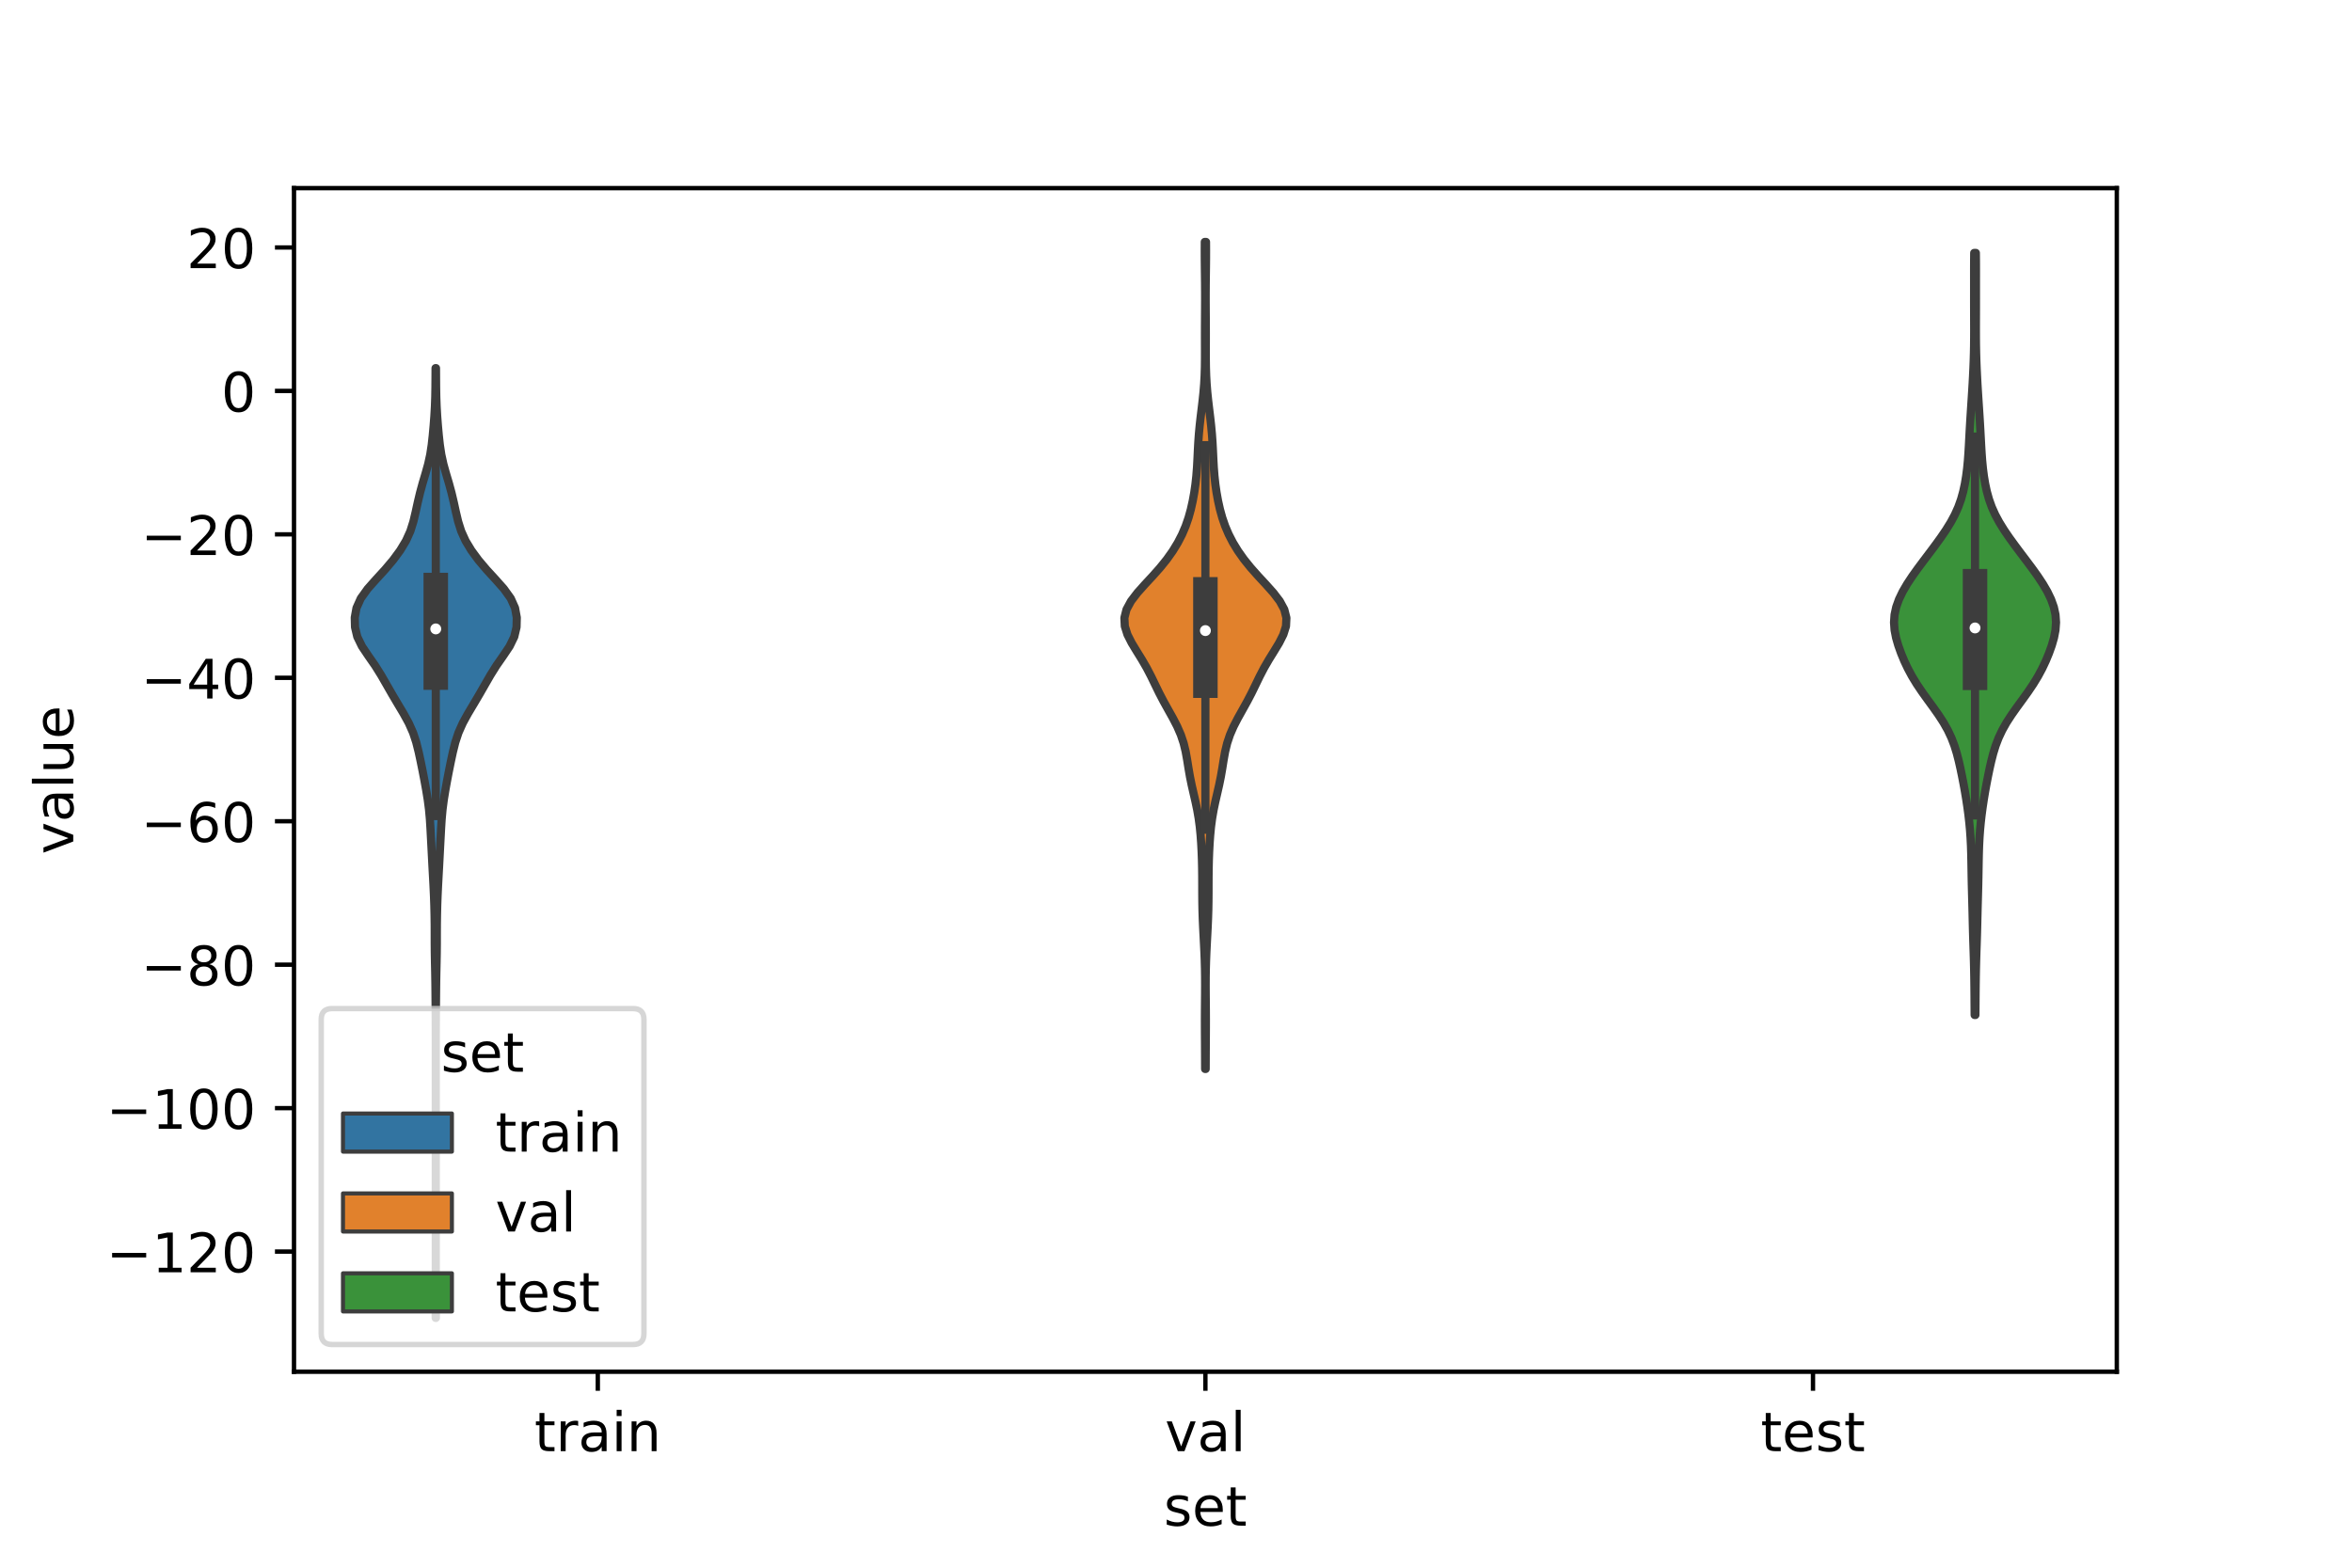 <?xml version="1.0" encoding="utf-8" standalone="no"?>
<!DOCTYPE svg PUBLIC "-//W3C//DTD SVG 1.1//EN"
  "http://www.w3.org/Graphics/SVG/1.1/DTD/svg11.dtd">
<!-- Created with matplotlib (https://matplotlib.org/) -->
<svg height="288pt" version="1.1" viewBox="0 0 432 288" width="432pt" xmlns="http://www.w3.org/2000/svg" xmlns:xlink="http://www.w3.org/1999/xlink">
 <defs>
  <style type="text/css">*{stroke-linecap:butt;stroke-linejoin:round;}</style>
 </defs>
 <g id="figure_1">
  <g id="patch_1">
   <path d="M 0 288 
L 432 288 
L 432 0 
L 0 0 
z
" style="fill:#ffffff;"/>
  </g>
  <g id="axes_1">
   <g id="patch_2">
    <path d="M 54 252 
L 388.8 252 
L 388.8 34.56 
L 54 34.56 
z
" style="fill:#ffffff;"/>
   </g>
   <g id="PolyCollection_1">
    <defs>
     <path d="M 80.06 -45.884 
L 80.02 -45.884 
L 80.023 -47.646 
L 80.03 -49.409 
L 80.036 -51.171 
L 80.039 -52.934 
L 80.04 -54.696 
L 80.04 -56.459 
L 80.04 -58.221 
L 80.04 -59.984 
L 80.04 -61.746 
L 80.04 -63.509 
L 80.04 -65.271 
L 80.04 -67.034 
L 80.04 -68.796 
L 80.04 -70.559 
L 80.04 -72.321 
L 80.04 -74.084 
L 80.04 -75.846 
L 80.04 -77.609 
L 80.04 -79.371 
L 80.04 -81.134 
L 80.04 -82.896 
L 80.04 -84.659 
L 80.04 -86.421 
L 80.04 -88.184 
L 80.04 -89.946 
L 80.04 -91.709 
L 80.04 -93.471 
L 80.04 -95.234 
L 80.038 -96.996 
L 80.035 -98.759 
L 80.027 -100.521 
L 80.015 -102.284 
L 80 -104.046 
L 79.985 -105.809 
L 79.965 -107.571 
L 79.934 -109.334 
L 79.895 -111.096 
L 79.861 -112.859 
L 79.845 -114.621 
L 79.844 -116.384 
L 79.838 -118.146 
L 79.814 -119.909 
L 79.771 -121.671 
L 79.708 -123.434 
L 79.627 -125.196 
L 79.532 -126.959 
L 79.436 -128.721 
L 79.344 -130.483 
L 79.253 -132.246 
L 79.16 -134.008 
L 79.067 -135.771 
L 78.957 -137.533 
L 78.798 -139.296 
L 78.569 -141.058 
L 78.283 -142.821 
L 77.965 -144.583 
L 77.626 -146.346 
L 77.27 -148.108 
L 76.892 -149.871 
L 76.451 -151.633 
L 75.869 -153.396 
L 75.085 -155.158 
L 74.118 -156.921 
L 73.067 -158.683 
L 72.024 -160.446 
L 71.014 -162.208 
L 69.999 -163.971 
L 68.894 -165.733 
L 67.667 -167.496 
L 66.484 -169.258 
L 65.624 -171.021 
L 65.206 -172.783 
L 65.16 -174.546 
L 65.479 -176.308 
L 66.268 -178.071 
L 67.535 -179.833 
L 69.101 -181.596 
L 70.718 -183.358 
L 72.207 -185.121 
L 73.503 -186.883 
L 74.568 -188.646 
L 75.367 -190.408 
L 75.925 -192.171 
L 76.343 -193.933 
L 76.728 -195.696 
L 77.145 -197.458 
L 77.625 -199.221 
L 78.149 -200.983 
L 78.641 -202.746 
L 79.026 -204.508 
L 79.293 -206.271 
L 79.487 -208.033 
L 79.647 -209.796 
L 79.781 -211.558 
L 79.882 -213.321 
L 79.946 -215.083 
L 79.977 -216.846 
L 79.99 -218.608 
L 79.999 -220.371 
L 80.081 -220.371 
L 80.081 -220.371 
L 80.09 -218.608 
L 80.103 -216.846 
L 80.134 -215.083 
L 80.198 -213.321 
L 80.299 -211.558 
L 80.433 -209.796 
L 80.593 -208.033 
L 80.787 -206.271 
L 81.054 -204.508 
L 81.439 -202.746 
L 81.931 -200.983 
L 82.455 -199.221 
L 82.935 -197.458 
L 83.352 -195.696 
L 83.737 -193.933 
L 84.155 -192.171 
L 84.713 -190.408 
L 85.512 -188.646 
L 86.577 -186.883 
L 87.873 -185.121 
L 89.362 -183.358 
L 90.979 -181.596 
L 92.545 -179.833 
L 93.812 -178.071 
L 94.601 -176.308 
L 94.92 -174.546 
L 94.874 -172.783 
L 94.456 -171.021 
L 93.596 -169.258 
L 92.413 -167.496 
L 91.186 -165.733 
L 90.081 -163.971 
L 89.066 -162.208 
L 88.056 -160.446 
L 87.013 -158.683 
L 85.962 -156.921 
L 84.995 -155.158 
L 84.211 -153.396 
L 83.629 -151.633 
L 83.188 -149.871 
L 82.81 -148.108 
L 82.454 -146.346 
L 82.115 -144.583 
L 81.797 -142.821 
L 81.511 -141.058 
L 81.282 -139.296 
L 81.123 -137.533 
L 81.013 -135.771 
L 80.92 -134.008 
L 80.827 -132.246 
L 80.736 -130.483 
L 80.644 -128.721 
L 80.548 -126.959 
L 80.453 -125.196 
L 80.372 -123.434 
L 80.309 -121.671 
L 80.266 -119.909 
L 80.242 -118.146 
L 80.236 -116.384 
L 80.235 -114.621 
L 80.219 -112.859 
L 80.185 -111.096 
L 80.146 -109.334 
L 80.115 -107.571 
L 80.095 -105.809 
L 80.08 -104.046 
L 80.065 -102.284 
L 80.053 -100.521 
L 80.045 -98.759 
L 80.042 -96.996 
L 80.04 -95.234 
L 80.04 -93.471 
L 80.04 -91.709 
L 80.04 -89.946 
L 80.04 -88.184 
L 80.04 -86.421 
L 80.04 -84.659 
L 80.04 -82.896 
L 80.04 -81.134 
L 80.04 -79.371 
L 80.04 -77.609 
L 80.04 -75.846 
L 80.04 -74.084 
L 80.04 -72.321 
L 80.04 -70.559 
L 80.04 -68.796 
L 80.04 -67.034 
L 80.04 -65.271 
L 80.04 -63.509 
L 80.04 -61.746 
L 80.04 -59.984 
L 80.04 -58.221 
L 80.04 -56.459 
L 80.04 -54.696 
L 80.041 -52.934 
L 80.044 -51.171 
L 80.05 -49.409 
L 80.057 -47.646 
L 80.06 -45.884 
z
" id="m19fc8e2e52" style="stroke:#3d3d3d;stroke-width:1.5;"/>
    </defs>
    <g clip-path="url(#p7676103593)">
     <use style="fill:#3274a1;stroke:#3d3d3d;stroke-width:1.5;" x="0" xlink:href="#m19fc8e2e52" y="288"/>
    </g>
   </g>
   <g id="PolyCollection_2">
    <defs>
     <path d="M 221.452 -91.619 
L 221.348 -91.619 
L 221.342 -93.154 
L 221.336 -94.689 
L 221.328 -96.223 
L 221.318 -97.758 
L 221.31 -99.293 
L 221.308 -100.827 
L 221.315 -102.362 
L 221.328 -103.897 
L 221.342 -105.432 
L 221.349 -106.966 
L 221.343 -108.501 
L 221.319 -110.036 
L 221.276 -111.57 
L 221.215 -113.105 
L 221.14 -114.64 
L 221.059 -116.175 
L 220.98 -117.709 
L 220.914 -119.244 
L 220.865 -120.779 
L 220.837 -122.314 
L 220.825 -123.848 
L 220.822 -125.383 
L 220.817 -126.918 
L 220.8 -128.452 
L 220.765 -129.987 
L 220.708 -131.522 
L 220.627 -133.057 
L 220.517 -134.591 
L 220.367 -136.126 
L 220.164 -137.661 
L 219.899 -139.195 
L 219.577 -140.73 
L 219.223 -142.265 
L 218.873 -143.8 
L 218.56 -145.334 
L 218.294 -146.869 
L 218.049 -148.404 
L 217.772 -149.938 
L 217.401 -151.473 
L 216.888 -153.008 
L 216.222 -154.543 
L 215.429 -156.077 
L 214.572 -157.612 
L 213.719 -159.147 
L 212.919 -160.682 
L 212.17 -162.216 
L 211.426 -163.751 
L 210.628 -165.286 
L 209.74 -166.82 
L 208.789 -168.355 
L 207.859 -169.89 
L 207.082 -171.425 
L 206.597 -172.959 
L 206.52 -174.494 
L 206.908 -176.029 
L 207.738 -177.563 
L 208.911 -179.098 
L 210.282 -180.633 
L 211.706 -182.168 
L 213.07 -183.702 
L 214.309 -185.237 
L 215.398 -186.772 
L 216.335 -188.306 
L 217.126 -189.841 
L 217.779 -191.376 
L 218.307 -192.911 
L 218.731 -194.445 
L 219.073 -195.98 
L 219.351 -197.515 
L 219.572 -199.049 
L 219.738 -200.584 
L 219.856 -202.119 
L 219.94 -203.654 
L 220.012 -205.188 
L 220.094 -206.723 
L 220.203 -208.258 
L 220.346 -209.793 
L 220.518 -211.327 
L 220.705 -212.862 
L 220.887 -214.397 
L 221.048 -215.931 
L 221.172 -217.466 
L 221.257 -219.001 
L 221.304 -220.536 
L 221.322 -222.07 
L 221.324 -223.605 
L 221.32 -225.14 
L 221.318 -226.674 
L 221.322 -228.209 
L 221.331 -229.744 
L 221.341 -231.279 
L 221.348 -232.813 
L 221.346 -234.348 
L 221.336 -235.883 
L 221.318 -237.417 
L 221.298 -238.952 
L 221.283 -240.487 
L 221.279 -242.022 
L 221.287 -243.556 
L 221.513 -243.556 
L 221.513 -243.556 
L 221.521 -242.022 
L 221.517 -240.487 
L 221.502 -238.952 
L 221.482 -237.417 
L 221.464 -235.883 
L 221.454 -234.348 
L 221.452 -232.813 
L 221.459 -231.279 
L 221.469 -229.744 
L 221.478 -228.209 
L 221.482 -226.674 
L 221.48 -225.14 
L 221.476 -223.605 
L 221.478 -222.07 
L 221.496 -220.536 
L 221.543 -219.001 
L 221.628 -217.466 
L 221.752 -215.931 
L 221.913 -214.397 
L 222.095 -212.862 
L 222.282 -211.327 
L 222.454 -209.793 
L 222.597 -208.258 
L 222.706 -206.723 
L 222.788 -205.188 
L 222.86 -203.654 
L 222.944 -202.119 
L 223.062 -200.584 
L 223.228 -199.049 
L 223.449 -197.515 
L 223.727 -195.98 
L 224.069 -194.445 
L 224.493 -192.911 
L 225.021 -191.376 
L 225.674 -189.841 
L 226.465 -188.306 
L 227.402 -186.772 
L 228.491 -185.237 
L 229.73 -183.702 
L 231.094 -182.168 
L 232.518 -180.633 
L 233.889 -179.098 
L 235.062 -177.563 
L 235.892 -176.029 
L 236.28 -174.494 
L 236.203 -172.959 
L 235.718 -171.425 
L 234.941 -169.89 
L 234.011 -168.355 
L 233.06 -166.82 
L 232.172 -165.286 
L 231.374 -163.751 
L 230.63 -162.216 
L 229.881 -160.682 
L 229.081 -159.147 
L 228.228 -157.612 
L 227.371 -156.077 
L 226.578 -154.543 
L 225.912 -153.008 
L 225.399 -151.473 
L 225.028 -149.938 
L 224.751 -148.404 
L 224.506 -146.869 
L 224.24 -145.334 
L 223.927 -143.8 
L 223.577 -142.265 
L 223.223 -140.73 
L 222.901 -139.195 
L 222.636 -137.661 
L 222.433 -136.126 
L 222.283 -134.591 
L 222.173 -133.057 
L 222.092 -131.522 
L 222.035 -129.987 
L 222 -128.452 
L 221.983 -126.918 
L 221.978 -125.383 
L 221.975 -123.848 
L 221.963 -122.314 
L 221.935 -120.779 
L 221.886 -119.244 
L 221.82 -117.709 
L 221.741 -116.175 
L 221.66 -114.64 
L 221.585 -113.105 
L 221.524 -111.57 
L 221.481 -110.036 
L 221.457 -108.501 
L 221.451 -106.966 
L 221.458 -105.432 
L 221.472 -103.897 
L 221.485 -102.362 
L 221.492 -100.827 
L 221.49 -99.293 
L 221.482 -97.758 
L 221.472 -96.223 
L 221.464 -94.689 
L 221.458 -93.154 
L 221.452 -91.619 
z
" id="m89f0c86bc8" style="stroke:#3d3d3d;stroke-width:1.5;"/>
    </defs>
    <g clip-path="url(#p7676103593)">
     <use style="fill:#e1812c;stroke:#3d3d3d;stroke-width:1.5;" x="0" xlink:href="#m89f0c86bc8" y="288"/>
    </g>
   </g>
   <g id="PolyCollection_3">
    <defs>
     <path d="M 362.831 -101.533 
L 362.689 -101.533 
L 362.677 -102.948 
L 362.667 -104.362 
L 362.655 -105.776 
L 362.64 -107.19 
L 362.619 -108.604 
L 362.592 -110.018 
L 362.556 -111.433 
L 362.513 -112.847 
L 362.466 -114.261 
L 362.42 -115.675 
L 362.38 -117.089 
L 362.345 -118.503 
L 362.312 -119.918 
L 362.278 -121.332 
L 362.24 -122.746 
L 362.202 -124.16 
L 362.166 -125.574 
L 362.137 -126.988 
L 362.113 -128.403 
L 362.089 -129.817 
L 362.058 -131.231 
L 362.011 -132.645 
L 361.94 -134.059 
L 361.84 -135.473 
L 361.709 -136.888 
L 361.548 -138.302 
L 361.359 -139.716 
L 361.147 -141.13 
L 360.912 -142.544 
L 360.656 -143.958 
L 360.382 -145.373 
L 360.09 -146.787 
L 359.771 -148.201 
L 359.407 -149.615 
L 358.97 -151.029 
L 358.43 -152.443 
L 357.764 -153.858 
L 356.966 -155.272 
L 356.049 -156.686 
L 355.05 -158.1 
L 354.017 -159.514 
L 353.003 -160.928 
L 352.051 -162.343 
L 351.19 -163.757 
L 350.428 -165.171 
L 349.76 -166.585 
L 349.174 -167.999 
L 348.667 -169.413 
L 348.259 -170.828 
L 347.983 -172.242 
L 347.88 -173.656 
L 347.979 -175.07 
L 348.287 -176.484 
L 348.794 -177.898 
L 349.474 -179.313 
L 350.298 -180.727 
L 351.233 -182.141 
L 352.244 -183.555 
L 353.3 -184.969 
L 354.369 -186.383 
L 355.428 -187.798 
L 356.453 -189.212 
L 357.418 -190.626 
L 358.295 -192.04 
L 359.057 -193.454 
L 359.69 -194.868 
L 360.194 -196.283 
L 360.588 -197.697 
L 360.892 -199.111 
L 361.128 -200.525 
L 361.309 -201.939 
L 361.446 -203.353 
L 361.55 -204.768 
L 361.633 -206.182 
L 361.708 -207.596 
L 361.784 -209.01 
L 361.866 -210.424 
L 361.955 -211.838 
L 362.047 -213.253 
L 362.14 -214.667 
L 362.23 -216.081 
L 362.315 -217.495 
L 362.391 -218.909 
L 362.458 -220.323 
L 362.514 -221.738 
L 362.556 -223.152 
L 362.584 -224.566 
L 362.597 -225.98 
L 362.601 -227.394 
L 362.598 -228.808 
L 362.593 -230.223 
L 362.589 -231.637 
L 362.588 -233.051 
L 362.589 -234.465 
L 362.589 -235.879 
L 362.588 -237.293 
L 362.588 -238.708 
L 362.593 -240.122 
L 362.607 -241.536 
L 362.913 -241.536 
L 362.913 -241.536 
L 362.927 -240.122 
L 362.932 -238.708 
L 362.932 -237.293 
L 362.931 -235.879 
L 362.931 -234.465 
L 362.932 -233.051 
L 362.931 -231.637 
L 362.927 -230.223 
L 362.922 -228.808 
L 362.919 -227.394 
L 362.923 -225.98 
L 362.936 -224.566 
L 362.964 -223.152 
L 363.006 -221.738 
L 363.062 -220.323 
L 363.129 -218.909 
L 363.205 -217.495 
L 363.29 -216.081 
L 363.38 -214.667 
L 363.473 -213.253 
L 363.565 -211.838 
L 363.654 -210.424 
L 363.736 -209.01 
L 363.812 -207.596 
L 363.887 -206.182 
L 363.97 -204.768 
L 364.074 -203.353 
L 364.211 -201.939 
L 364.392 -200.525 
L 364.628 -199.111 
L 364.932 -197.697 
L 365.326 -196.283 
L 365.83 -194.868 
L 366.463 -193.454 
L 367.225 -192.04 
L 368.102 -190.626 
L 369.067 -189.212 
L 370.092 -187.798 
L 371.151 -186.383 
L 372.22 -184.969 
L 373.276 -183.555 
L 374.287 -182.141 
L 375.222 -180.727 
L 376.046 -179.313 
L 376.726 -177.898 
L 377.233 -176.484 
L 377.541 -175.07 
L 377.64 -173.656 
L 377.537 -172.242 
L 377.261 -170.828 
L 376.853 -169.413 
L 376.346 -167.999 
L 375.76 -166.585 
L 375.092 -165.171 
L 374.33 -163.757 
L 373.469 -162.343 
L 372.517 -160.928 
L 371.503 -159.514 
L 370.47 -158.1 
L 369.471 -156.686 
L 368.554 -155.272 
L 367.756 -153.858 
L 367.09 -152.443 
L 366.55 -151.029 
L 366.113 -149.615 
L 365.749 -148.201 
L 365.43 -146.787 
L 365.138 -145.373 
L 364.864 -143.958 
L 364.608 -142.544 
L 364.373 -141.13 
L 364.161 -139.716 
L 363.972 -138.302 
L 363.811 -136.888 
L 363.68 -135.473 
L 363.58 -134.059 
L 363.509 -132.645 
L 363.462 -131.231 
L 363.431 -129.817 
L 363.407 -128.403 
L 363.383 -126.988 
L 363.354 -125.574 
L 363.318 -124.16 
L 363.28 -122.746 
L 363.242 -121.332 
L 363.208 -119.918 
L 363.175 -118.503 
L 363.14 -117.089 
L 363.1 -115.675 
L 363.054 -114.261 
L 363.007 -112.847 
L 362.964 -111.433 
L 362.928 -110.018 
L 362.901 -108.604 
L 362.88 -107.19 
L 362.865 -105.776 
L 362.853 -104.362 
L 362.843 -102.948 
L 362.831 -101.533 
z
" id="m5c7a8194ad" style="stroke:#3d3d3d;stroke-width:1.5;"/>
    </defs>
    <g clip-path="url(#p7676103593)">
     <use style="fill:#3a923a;stroke:#3d3d3d;stroke-width:1.5;" x="0" xlink:href="#m5c7a8194ad" y="288"/>
    </g>
   </g>
   <g id="patch_3">
    <path clip-path="url(#p7676103593)" d="M 109.8 71.814 
L 109.8 71.814 
L 109.8 71.814 
L 109.8 71.814 
z
" style="fill:#3274a1;stroke:#3d3d3d;stroke-linejoin:miter;stroke-width:0.75;"/>
   </g>
   <g id="patch_4">
    <path clip-path="url(#p7676103593)" d="M 109.8 71.814 
L 109.8 71.814 
L 109.8 71.814 
L 109.8 71.814 
z
" style="fill:#e1812c;stroke:#3d3d3d;stroke-linejoin:miter;stroke-width:0.75;"/>
   </g>
   <g id="patch_5">
    <path clip-path="url(#p7676103593)" d="M 109.8 71.814 
L 109.8 71.814 
L 109.8 71.814 
L 109.8 71.814 
z
" style="fill:#3a923a;stroke:#3d3d3d;stroke-linejoin:miter;stroke-width:0.75;"/>
   </g>
   <g id="matplotlib.axis_1">
    <g id="xtick_1">
     <g id="line2d_1">
      <defs>
       <path d="M 0 0 
L 0 3.5 
" id="m9c5eb12671" style="stroke:#000000;stroke-width:0.8;"/>
      </defs>
      <g>
       <use style="stroke:#000000;stroke-width:0.8;" x="109.8" xlink:href="#m9c5eb12671" y="252"/>
      </g>
     </g>
     <g id="text_1">
      <!-- train -->
      <g transform="translate(98.162 266.598)scale(0.1 -0.1)">
       <defs>
        <path d="M 18.312 70.219 
L 18.312 54.688 
L 36.812 54.688 
L 36.812 47.703 
L 18.312 47.703 
L 18.312 18.016 
Q 18.312 11.328 20.141 9.422 
Q 21.969 7.516 27.594 7.516 
L 36.812 7.516 
L 36.812 0 
L 27.594 0 
Q 17.188 0 13.234 3.875 
Q 9.281 7.766 9.281 18.016 
L 9.281 47.703 
L 2.688 47.703 
L 2.688 54.688 
L 9.281 54.688 
L 9.281 70.219 
z
" id="DejaVuSans-116"/>
        <path d="M 41.109 46.297 
Q 39.594 47.172 37.812 47.578 
Q 36.031 48 33.891 48 
Q 26.266 48 22.188 43.047 
Q 18.109 38.094 18.109 28.812 
L 18.109 0 
L 9.078 0 
L 9.078 54.688 
L 18.109 54.688 
L 18.109 46.188 
Q 20.953 51.172 25.484 53.578 
Q 30.031 56 36.531 56 
Q 37.453 56 38.578 55.875 
Q 39.703 55.766 41.062 55.516 
z
" id="DejaVuSans-114"/>
        <path d="M 34.281 27.484 
Q 23.391 27.484 19.188 25 
Q 14.984 22.516 14.984 16.5 
Q 14.984 11.719 18.141 8.906 
Q 21.297 6.109 26.703 6.109 
Q 34.188 6.109 38.703 11.406 
Q 43.219 16.703 43.219 25.484 
L 43.219 27.484 
z
M 52.203 31.203 
L 52.203 0 
L 43.219 0 
L 43.219 8.297 
Q 40.141 3.328 35.547 0.953 
Q 30.953 -1.422 24.312 -1.422 
Q 15.922 -1.422 10.953 3.297 
Q 6 8.016 6 15.922 
Q 6 25.141 12.172 29.828 
Q 18.359 34.516 30.609 34.516 
L 43.219 34.516 
L 43.219 35.406 
Q 43.219 41.609 39.141 45 
Q 35.062 48.391 27.688 48.391 
Q 23 48.391 18.547 47.266 
Q 14.109 46.141 10.016 43.891 
L 10.016 52.203 
Q 14.938 54.109 19.578 55.047 
Q 24.219 56 28.609 56 
Q 40.484 56 46.344 49.844 
Q 52.203 43.703 52.203 31.203 
z
" id="DejaVuSans-97"/>
        <path d="M 9.422 54.688 
L 18.406 54.688 
L 18.406 0 
L 9.422 0 
z
M 9.422 75.984 
L 18.406 75.984 
L 18.406 64.594 
L 9.422 64.594 
z
" id="DejaVuSans-105"/>
        <path d="M 54.891 33.016 
L 54.891 0 
L 45.906 0 
L 45.906 32.719 
Q 45.906 40.484 42.875 44.328 
Q 39.844 48.188 33.797 48.188 
Q 26.516 48.188 22.312 43.547 
Q 18.109 38.922 18.109 30.906 
L 18.109 0 
L 9.078 0 
L 9.078 54.688 
L 18.109 54.688 
L 18.109 46.188 
Q 21.344 51.125 25.703 53.562 
Q 30.078 56 35.797 56 
Q 45.219 56 50.047 50.172 
Q 54.891 44.344 54.891 33.016 
z
" id="DejaVuSans-110"/>
       </defs>
       <use xlink:href="#DejaVuSans-116"/>
       <use x="39.209" xlink:href="#DejaVuSans-114"/>
       <use x="80.322" xlink:href="#DejaVuSans-97"/>
       <use x="141.602" xlink:href="#DejaVuSans-105"/>
       <use x="169.385" xlink:href="#DejaVuSans-110"/>
      </g>
     </g>
    </g>
    <g id="xtick_2">
     <g id="line2d_2">
      <g>
       <use style="stroke:#000000;stroke-width:0.8;" x="221.4" xlink:href="#m9c5eb12671" y="252"/>
      </g>
     </g>
     <g id="text_2">
      <!-- val -->
      <g transform="translate(213.988 266.598)scale(0.1 -0.1)">
       <defs>
        <path d="M 2.984 54.688 
L 12.5 54.688 
L 29.594 8.797 
L 46.688 54.688 
L 56.203 54.688 
L 35.688 0 
L 23.484 0 
z
" id="DejaVuSans-118"/>
        <path d="M 9.422 75.984 
L 18.406 75.984 
L 18.406 0 
L 9.422 0 
z
" id="DejaVuSans-108"/>
       </defs>
       <use xlink:href="#DejaVuSans-118"/>
       <use x="59.18" xlink:href="#DejaVuSans-97"/>
       <use x="120.459" xlink:href="#DejaVuSans-108"/>
      </g>
     </g>
    </g>
    <g id="xtick_3">
     <g id="line2d_3">
      <g>
       <use style="stroke:#000000;stroke-width:0.8;" x="333" xlink:href="#m9c5eb12671" y="252"/>
      </g>
     </g>
     <g id="text_3">
      <!-- test -->
      <g transform="translate(323.398 266.598)scale(0.1 -0.1)">
       <defs>
        <path d="M 56.203 29.594 
L 56.203 25.203 
L 14.891 25.203 
Q 15.484 15.922 20.484 11.062 
Q 25.484 6.203 34.422 6.203 
Q 39.594 6.203 44.453 7.469 
Q 49.312 8.734 54.109 11.281 
L 54.109 2.781 
Q 49.266 0.734 44.188 -0.344 
Q 39.109 -1.422 33.891 -1.422 
Q 20.797 -1.422 13.156 6.188 
Q 5.516 13.812 5.516 26.812 
Q 5.516 40.234 12.766 48.109 
Q 20.016 56 32.328 56 
Q 43.359 56 49.781 48.891 
Q 56.203 41.797 56.203 29.594 
z
M 47.219 32.234 
Q 47.125 39.594 43.094 43.984 
Q 39.062 48.391 32.422 48.391 
Q 24.906 48.391 20.391 44.141 
Q 15.875 39.891 15.188 32.172 
z
" id="DejaVuSans-101"/>
        <path d="M 44.281 53.078 
L 44.281 44.578 
Q 40.484 46.531 36.375 47.5 
Q 32.281 48.484 27.875 48.484 
Q 21.188 48.484 17.844 46.438 
Q 14.5 44.391 14.5 40.281 
Q 14.5 37.156 16.891 35.375 
Q 19.281 33.594 26.516 31.984 
L 29.594 31.297 
Q 39.156 29.25 43.188 25.516 
Q 47.219 21.781 47.219 15.094 
Q 47.219 7.469 41.188 3.016 
Q 35.156 -1.422 24.609 -1.422 
Q 20.219 -1.422 15.453 -0.562 
Q 10.688 0.297 5.422 2 
L 5.422 11.281 
Q 10.406 8.688 15.234 7.391 
Q 20.062 6.109 24.812 6.109 
Q 31.156 6.109 34.562 8.281 
Q 37.984 10.453 37.984 14.406 
Q 37.984 18.062 35.516 20.016 
Q 33.062 21.969 24.703 23.781 
L 21.578 24.516 
Q 13.234 26.266 9.516 29.906 
Q 5.812 33.547 5.812 39.891 
Q 5.812 47.609 11.281 51.797 
Q 16.75 56 26.812 56 
Q 31.781 56 36.172 55.266 
Q 40.578 54.547 44.281 53.078 
z
" id="DejaVuSans-115"/>
       </defs>
       <use xlink:href="#DejaVuSans-116"/>
       <use x="39.209" xlink:href="#DejaVuSans-101"/>
       <use x="100.732" xlink:href="#DejaVuSans-115"/>
       <use x="152.832" xlink:href="#DejaVuSans-116"/>
      </g>
     </g>
    </g>
    <g id="text_4">
     <!-- set -->
     <g transform="translate(213.759 280.277)scale(0.1 -0.1)">
      <use xlink:href="#DejaVuSans-115"/>
      <use x="52.1" xlink:href="#DejaVuSans-101"/>
      <use x="113.623" xlink:href="#DejaVuSans-116"/>
     </g>
    </g>
   </g>
   <g id="matplotlib.axis_2">
    <g id="ytick_1">
     <g id="line2d_4">
      <defs>
       <path d="M 0 0 
L -3.5 0 
" id="meb7174d24f" style="stroke:#000000;stroke-width:0.8;"/>
      </defs>
      <g>
       <use style="stroke:#000000;stroke-width:0.8;" x="54" xlink:href="#meb7174d24f" y="229.926"/>
      </g>
     </g>
     <g id="text_5">
      <!-- −120 -->
      <g transform="translate(19.533 233.725)scale(0.1 -0.1)">
       <defs>
        <path d="M 10.594 35.5 
L 73.188 35.5 
L 73.188 27.203 
L 10.594 27.203 
z
" id="DejaVuSans-8722"/>
        <path d="M 12.406 8.297 
L 28.516 8.297 
L 28.516 63.922 
L 10.984 60.406 
L 10.984 69.391 
L 28.422 72.906 
L 38.281 72.906 
L 38.281 8.297 
L 54.391 8.297 
L 54.391 0 
L 12.406 0 
z
" id="DejaVuSans-49"/>
        <path d="M 19.188 8.297 
L 53.609 8.297 
L 53.609 0 
L 7.328 0 
L 7.328 8.297 
Q 12.938 14.109 22.625 23.891 
Q 32.328 33.688 34.812 36.531 
Q 39.547 41.844 41.422 45.531 
Q 43.312 49.219 43.312 52.781 
Q 43.312 58.594 39.234 62.25 
Q 35.156 65.922 28.609 65.922 
Q 23.969 65.922 18.812 64.312 
Q 13.672 62.703 7.812 59.422 
L 7.812 69.391 
Q 13.766 71.781 18.938 73 
Q 24.125 74.219 28.422 74.219 
Q 39.75 74.219 46.484 68.547 
Q 53.219 62.891 53.219 53.422 
Q 53.219 48.922 51.531 44.891 
Q 49.859 40.875 45.406 35.406 
Q 44.188 33.984 37.641 27.219 
Q 31.109 20.453 19.188 8.297 
z
" id="DejaVuSans-50"/>
        <path d="M 31.781 66.406 
Q 24.172 66.406 20.328 58.906 
Q 16.5 51.422 16.5 36.375 
Q 16.5 21.391 20.328 13.891 
Q 24.172 6.391 31.781 6.391 
Q 39.453 6.391 43.281 13.891 
Q 47.125 21.391 47.125 36.375 
Q 47.125 51.422 43.281 58.906 
Q 39.453 66.406 31.781 66.406 
z
M 31.781 74.219 
Q 44.047 74.219 50.516 64.516 
Q 56.984 54.828 56.984 36.375 
Q 56.984 17.969 50.516 8.266 
Q 44.047 -1.422 31.781 -1.422 
Q 19.531 -1.422 13.062 8.266 
Q 6.594 17.969 6.594 36.375 
Q 6.594 54.828 13.062 64.516 
Q 19.531 74.219 31.781 74.219 
z
" id="DejaVuSans-48"/>
       </defs>
       <use xlink:href="#DejaVuSans-8722"/>
       <use x="83.789" xlink:href="#DejaVuSans-49"/>
       <use x="147.412" xlink:href="#DejaVuSans-50"/>
       <use x="211.035" xlink:href="#DejaVuSans-48"/>
      </g>
     </g>
    </g>
    <g id="ytick_2">
     <g id="line2d_5">
      <g>
       <use style="stroke:#000000;stroke-width:0.8;" x="54" xlink:href="#meb7174d24f" y="203.574"/>
      </g>
     </g>
     <g id="text_6">
      <!-- −100 -->
      <g transform="translate(19.533 207.373)scale(0.1 -0.1)">
       <use xlink:href="#DejaVuSans-8722"/>
       <use x="83.789" xlink:href="#DejaVuSans-49"/>
       <use x="147.412" xlink:href="#DejaVuSans-48"/>
       <use x="211.035" xlink:href="#DejaVuSans-48"/>
      </g>
     </g>
    </g>
    <g id="ytick_3">
     <g id="line2d_6">
      <g>
       <use style="stroke:#000000;stroke-width:0.8;" x="54" xlink:href="#meb7174d24f" y="177.222"/>
      </g>
     </g>
     <g id="text_7">
      <!-- −80 -->
      <g transform="translate(25.895 181.021)scale(0.1 -0.1)">
       <defs>
        <path d="M 31.781 34.625 
Q 24.75 34.625 20.719 30.859 
Q 16.703 27.094 16.703 20.516 
Q 16.703 13.922 20.719 10.156 
Q 24.75 6.391 31.781 6.391 
Q 38.812 6.391 42.859 10.172 
Q 46.922 13.969 46.922 20.516 
Q 46.922 27.094 42.891 30.859 
Q 38.875 34.625 31.781 34.625 
z
M 21.922 38.812 
Q 15.578 40.375 12.031 44.719 
Q 8.5 49.078 8.5 55.328 
Q 8.5 64.062 14.719 69.141 
Q 20.953 74.219 31.781 74.219 
Q 42.672 74.219 48.875 69.141 
Q 55.078 64.062 55.078 55.328 
Q 55.078 49.078 51.531 44.719 
Q 48 40.375 41.703 38.812 
Q 48.828 37.156 52.797 32.312 
Q 56.781 27.484 56.781 20.516 
Q 56.781 9.906 50.312 4.234 
Q 43.844 -1.422 31.781 -1.422 
Q 19.734 -1.422 13.25 4.234 
Q 6.781 9.906 6.781 20.516 
Q 6.781 27.484 10.781 32.312 
Q 14.797 37.156 21.922 38.812 
z
M 18.312 54.391 
Q 18.312 48.734 21.844 45.562 
Q 25.391 42.391 31.781 42.391 
Q 38.141 42.391 41.719 45.562 
Q 45.312 48.734 45.312 54.391 
Q 45.312 60.062 41.719 63.234 
Q 38.141 66.406 31.781 66.406 
Q 25.391 66.406 21.844 63.234 
Q 18.312 60.062 18.312 54.391 
z
" id="DejaVuSans-56"/>
       </defs>
       <use xlink:href="#DejaVuSans-8722"/>
       <use x="83.789" xlink:href="#DejaVuSans-56"/>
       <use x="147.412" xlink:href="#DejaVuSans-48"/>
      </g>
     </g>
    </g>
    <g id="ytick_4">
     <g id="line2d_7">
      <g>
       <use style="stroke:#000000;stroke-width:0.8;" x="54" xlink:href="#meb7174d24f" y="150.87"/>
      </g>
     </g>
     <g id="text_8">
      <!-- −60 -->
      <g transform="translate(25.895 154.669)scale(0.1 -0.1)">
       <defs>
        <path d="M 33.016 40.375 
Q 26.375 40.375 22.484 35.828 
Q 18.609 31.297 18.609 23.391 
Q 18.609 15.531 22.484 10.953 
Q 26.375 6.391 33.016 6.391 
Q 39.656 6.391 43.531 10.953 
Q 47.406 15.531 47.406 23.391 
Q 47.406 31.297 43.531 35.828 
Q 39.656 40.375 33.016 40.375 
z
M 52.594 71.297 
L 52.594 62.312 
Q 48.875 64.062 45.094 64.984 
Q 41.312 65.922 37.594 65.922 
Q 27.828 65.922 22.672 59.328 
Q 17.531 52.734 16.797 39.406 
Q 19.672 43.656 24.016 45.922 
Q 28.375 48.188 33.594 48.188 
Q 44.578 48.188 50.953 41.516 
Q 57.328 34.859 57.328 23.391 
Q 57.328 12.156 50.688 5.359 
Q 44.047 -1.422 33.016 -1.422 
Q 20.359 -1.422 13.672 8.266 
Q 6.984 17.969 6.984 36.375 
Q 6.984 53.656 15.188 63.938 
Q 23.391 74.219 37.203 74.219 
Q 40.922 74.219 44.703 73.484 
Q 48.484 72.75 52.594 71.297 
z
" id="DejaVuSans-54"/>
       </defs>
       <use xlink:href="#DejaVuSans-8722"/>
       <use x="83.789" xlink:href="#DejaVuSans-54"/>
       <use x="147.412" xlink:href="#DejaVuSans-48"/>
      </g>
     </g>
    </g>
    <g id="ytick_5">
     <g id="line2d_8">
      <g>
       <use style="stroke:#000000;stroke-width:0.8;" x="54" xlink:href="#meb7174d24f" y="124.518"/>
      </g>
     </g>
     <g id="text_9">
      <!-- −40 -->
      <g transform="translate(25.895 128.317)scale(0.1 -0.1)">
       <defs>
        <path d="M 37.797 64.312 
L 12.891 25.391 
L 37.797 25.391 
z
M 35.203 72.906 
L 47.609 72.906 
L 47.609 25.391 
L 58.016 25.391 
L 58.016 17.188 
L 47.609 17.188 
L 47.609 0 
L 37.797 0 
L 37.797 17.188 
L 4.891 17.188 
L 4.891 26.703 
z
" id="DejaVuSans-52"/>
       </defs>
       <use xlink:href="#DejaVuSans-8722"/>
       <use x="83.789" xlink:href="#DejaVuSans-52"/>
       <use x="147.412" xlink:href="#DejaVuSans-48"/>
      </g>
     </g>
    </g>
    <g id="ytick_6">
     <g id="line2d_9">
      <g>
       <use style="stroke:#000000;stroke-width:0.8;" x="54" xlink:href="#meb7174d24f" y="98.166"/>
      </g>
     </g>
     <g id="text_10">
      <!-- −20 -->
      <g transform="translate(25.895 101.965)scale(0.1 -0.1)">
       <use xlink:href="#DejaVuSans-8722"/>
       <use x="83.789" xlink:href="#DejaVuSans-50"/>
       <use x="147.412" xlink:href="#DejaVuSans-48"/>
      </g>
     </g>
    </g>
    <g id="ytick_7">
     <g id="line2d_10">
      <g>
       <use style="stroke:#000000;stroke-width:0.8;" x="54" xlink:href="#meb7174d24f" y="71.814"/>
      </g>
     </g>
     <g id="text_11">
      <!-- 0 -->
      <g transform="translate(40.638 75.613)scale(0.1 -0.1)">
       <use xlink:href="#DejaVuSans-48"/>
      </g>
     </g>
    </g>
    <g id="ytick_8">
     <g id="line2d_11">
      <g>
       <use style="stroke:#000000;stroke-width:0.8;" x="54" xlink:href="#meb7174d24f" y="45.462"/>
      </g>
     </g>
     <g id="text_12">
      <!-- 20 -->
      <g transform="translate(34.275 49.262)scale(0.1 -0.1)">
       <use xlink:href="#DejaVuSans-50"/>
       <use x="63.623" xlink:href="#DejaVuSans-48"/>
      </g>
     </g>
    </g>
    <g id="text_13">
     <!-- value -->
     <g transform="translate(13.453 156.938)rotate(-90)scale(0.1 -0.1)">
      <defs>
       <path d="M 8.5 21.578 
L 8.5 54.688 
L 17.484 54.688 
L 17.484 21.922 
Q 17.484 14.156 20.5 10.266 
Q 23.531 6.391 29.594 6.391 
Q 36.859 6.391 41.078 11.031 
Q 45.312 15.672 45.312 23.688 
L 45.312 54.688 
L 54.297 54.688 
L 54.297 0 
L 45.312 0 
L 45.312 8.406 
Q 42.047 3.422 37.719 1 
Q 33.406 -1.422 27.688 -1.422 
Q 18.266 -1.422 13.375 4.438 
Q 8.5 10.297 8.5 21.578 
z
M 31.109 56 
z
" id="DejaVuSans-117"/>
      </defs>
      <use xlink:href="#DejaVuSans-118"/>
      <use x="59.18" xlink:href="#DejaVuSans-97"/>
      <use x="120.459" xlink:href="#DejaVuSans-108"/>
      <use x="148.242" xlink:href="#DejaVuSans-117"/>
      <use x="211.621" xlink:href="#DejaVuSans-101"/>
     </g>
    </g>
   </g>
   <g id="line2d_12">
    <path clip-path="url(#p7676103593)" d="M 80.04 149.915 
L 80.04 82.036 
" style="fill:none;stroke:#3d3d3d;stroke-linecap:square;stroke-width:1.5;"/>
   </g>
   <g id="line2d_13">
    <path clip-path="url(#p7676103593)" d="M 80.04 124.481 
L 80.04 107.478 
" style="fill:none;stroke:#3d3d3d;stroke-linecap:square;stroke-width:4.5;"/>
   </g>
   <g id="line2d_14">
    <path clip-path="url(#p7676103593)" d="M 221.4 152.436 
L 221.4 81.785 
" style="fill:none;stroke:#3d3d3d;stroke-linecap:square;stroke-width:1.5;"/>
   </g>
   <g id="line2d_15">
    <path clip-path="url(#p7676103593)" d="M 221.4 125.972 
L 221.4 108.264 
" style="fill:none;stroke:#3d3d3d;stroke-linecap:square;stroke-width:4.5;"/>
   </g>
   <g id="line2d_16">
    <path clip-path="url(#p7676103593)" d="M 362.76 149.807 
L 362.76 80.199 
" style="fill:none;stroke:#3d3d3d;stroke-linecap:square;stroke-width:1.5;"/>
   </g>
   <g id="line2d_17">
    <path clip-path="url(#p7676103593)" d="M 362.76 124.524 
L 362.76 106.769 
" style="fill:none;stroke:#3d3d3d;stroke-linecap:square;stroke-width:4.5;"/>
   </g>
   <g id="patch_6">
    <path d="M 54 252 
L 54 34.56 
" style="fill:none;stroke:#000000;stroke-linecap:square;stroke-linejoin:miter;stroke-width:0.8;"/>
   </g>
   <g id="patch_7">
    <path d="M 388.8 252 
L 388.8 34.56 
" style="fill:none;stroke:#000000;stroke-linecap:square;stroke-linejoin:miter;stroke-width:0.8;"/>
   </g>
   <g id="patch_8">
    <path d="M 54 252 
L 388.8 252 
" style="fill:none;stroke:#000000;stroke-linecap:square;stroke-linejoin:miter;stroke-width:0.8;"/>
   </g>
   <g id="patch_9">
    <path d="M 54 34.56 
L 388.8 34.56 
" style="fill:none;stroke:#000000;stroke-linecap:square;stroke-linejoin:miter;stroke-width:0.8;"/>
   </g>
   <g id="PathCollection_1">
    <defs>
     <path d="M 0 1.5 
C 0.398 1.5 0.779 1.342 1.061 1.061 
C 1.342 0.779 1.5 0.398 1.5 0 
C 1.5 -0.398 1.342 -0.779 1.061 -1.061 
C 0.779 -1.342 0.398 -1.5 0 -1.5 
C -0.398 -1.5 -0.779 -1.342 -1.061 -1.061 
C -1.342 -0.779 -1.5 -0.398 -1.5 0 
C -1.5 0.398 -1.342 0.779 -1.061 1.061 
C -0.779 1.342 -0.398 1.5 0 1.5 
z
" id="m1679718b79" style="stroke:#3d3d3d;"/>
    </defs>
    <g clip-path="url(#p7676103593)">
     <use style="fill:#ffffff;stroke:#3d3d3d;" x="80.04" xlink:href="#m1679718b79" y="115.537"/>
    </g>
   </g>
   <g id="PathCollection_2">
    <g clip-path="url(#p7676103593)">
     <use style="fill:#ffffff;stroke:#3d3d3d;" x="221.4" xlink:href="#m1679718b79" y="115.846"/>
    </g>
   </g>
   <g id="PathCollection_3">
    <g clip-path="url(#p7676103593)">
     <use style="fill:#ffffff;stroke:#3d3d3d;" x="362.76" xlink:href="#m1679718b79" y="115.361"/>
    </g>
   </g>
   <g id="legend_1">
    <g id="patch_10">
     <path d="M 61 247 
L 116.275 247 
Q 118.275 247 118.275 245 
L 118.275 187.287 
Q 118.275 185.287 116.275 185.287 
L 61 185.287 
Q 59 185.287 59 187.287 
L 59 245 
Q 59 247 61 247 
z
" style="fill:#ffffff;opacity:0.8;stroke:#cccccc;stroke-linejoin:miter;"/>
    </g>
    <g id="text_14">
     <!-- set -->
     <g transform="translate(80.996 196.886)scale(0.1 -0.1)">
      <use xlink:href="#DejaVuSans-115"/>
      <use x="52.1" xlink:href="#DejaVuSans-101"/>
      <use x="113.623" xlink:href="#DejaVuSans-116"/>
     </g>
    </g>
    <g id="patch_11">
     <path d="M 63 211.564 
L 83 211.564 
L 83 204.564 
L 63 204.564 
z
" style="fill:#3274a1;stroke:#3d3d3d;stroke-linejoin:miter;stroke-width:0.75;"/>
    </g>
    <g id="text_15">
     <!-- train -->
     <g transform="translate(91 211.564)scale(0.1 -0.1)">
      <use xlink:href="#DejaVuSans-116"/>
      <use x="39.209" xlink:href="#DejaVuSans-114"/>
      <use x="80.322" xlink:href="#DejaVuSans-97"/>
      <use x="141.602" xlink:href="#DejaVuSans-105"/>
      <use x="169.385" xlink:href="#DejaVuSans-110"/>
     </g>
    </g>
    <g id="patch_12">
     <path d="M 63 226.242 
L 83 226.242 
L 83 219.242 
L 63 219.242 
z
" style="fill:#e1812c;stroke:#3d3d3d;stroke-linejoin:miter;stroke-width:0.75;"/>
    </g>
    <g id="text_16">
     <!-- val -->
     <g transform="translate(91 226.242)scale(0.1 -0.1)">
      <use xlink:href="#DejaVuSans-118"/>
      <use x="59.18" xlink:href="#DejaVuSans-97"/>
      <use x="120.459" xlink:href="#DejaVuSans-108"/>
     </g>
    </g>
    <g id="patch_13">
     <path d="M 63 240.92 
L 83 240.92 
L 83 233.92 
L 63 233.92 
z
" style="fill:#3a923a;stroke:#3d3d3d;stroke-linejoin:miter;stroke-width:0.75;"/>
    </g>
    <g id="text_17">
     <!-- test -->
     <g transform="translate(91 240.92)scale(0.1 -0.1)">
      <use xlink:href="#DejaVuSans-116"/>
      <use x="39.209" xlink:href="#DejaVuSans-101"/>
      <use x="100.732" xlink:href="#DejaVuSans-115"/>
      <use x="152.832" xlink:href="#DejaVuSans-116"/>
     </g>
    </g>
   </g>
  </g>
 </g>
 <defs>
  <clipPath id="p7676103593">
   <rect height="217.44" width="334.8" x="54" y="34.56"/>
  </clipPath>
 </defs>
</svg>
